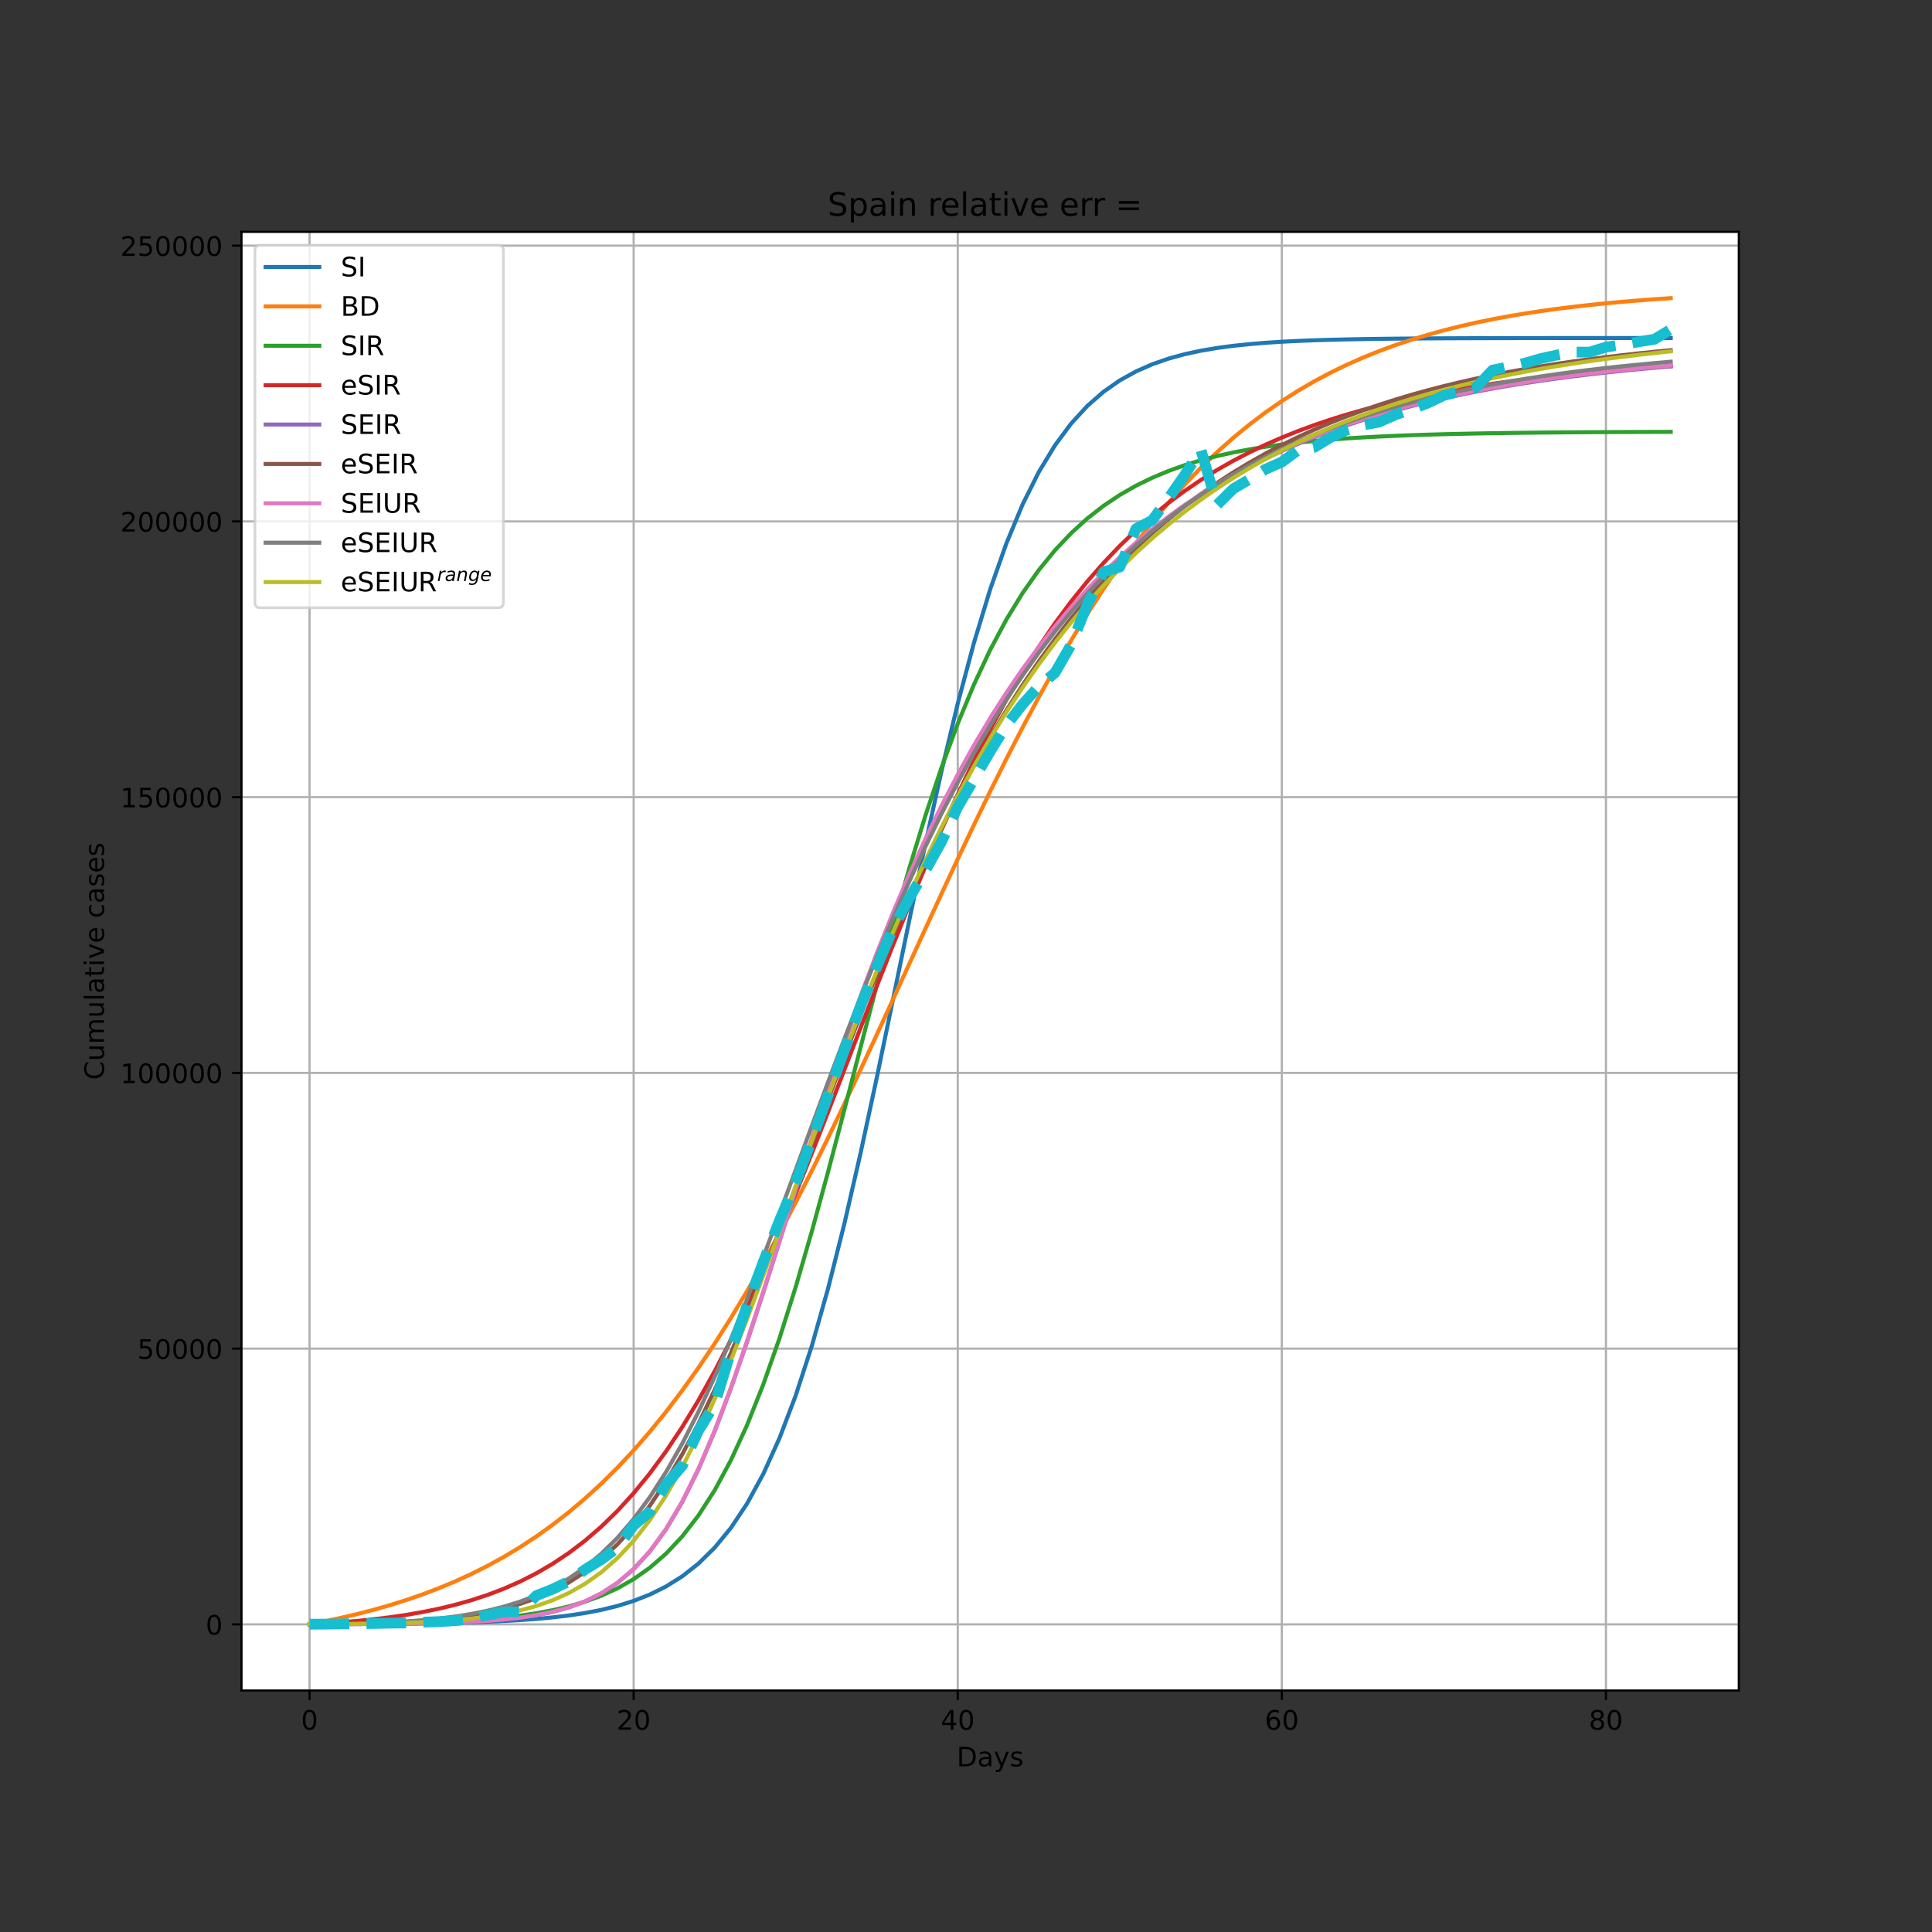 <?xml version="1.0" encoding="utf-8" standalone="no"?>
<!DOCTYPE svg PUBLIC "-//W3C//DTD SVG 1.1//EN"
  "http://www.w3.org/Graphics/SVG/1.1/DTD/svg11.dtd">
<!-- Created with matplotlib (https://matplotlib.org/) -->
<svg height="720pt" version="1.1" viewBox="0 0 720 720" width="720pt" xmlns="http://www.w3.org/2000/svg" xmlns:xlink="http://www.w3.org/1999/xlink">
 <rect x="0" y="0" width="720" height="720" fill="#333333" stroke="none"/>
 <defs>
  <style type="text/css">*{stroke-linecap:butt;stroke-linejoin:round;}</style>
 </defs>
 <g id="figure_1">
  <g id="patch_1">
   <path d="M 0 720 
L 720 720 
L 720 0 
L 0 0 
z
" style="fill:none;"/>
  </g>
  <g id="axes_1">
   <g id="patch_2">
    <path d="M 90 630 
L 648 630 
L 648 86.4 
L 90 86.4 
z
" style="fill:#ffffff;"/>
   </g>
   <g id="matplotlib.axis_1">
    <g id="xtick_1">
     <g id="line2d_1">
      <path clip-path="url(#p09f9d8ed62)" d="M 115.364 630 
L 115.364 86.4 
" style="fill:none;stroke:#b0b0b0;stroke-linecap:square;stroke-width:0.8;"/>
     </g>
     <g id="line2d_2">
      <defs>
       <path d="M 0 0 
L 0 3.5 
" id="mca4d25cdbd" style="stroke:#000000;stroke-width:0.8;"/>
      </defs>
      <g>
       <use style="stroke:#000000;stroke-width:0.8;" x="115.364" xlink:href="#mca4d25cdbd" y="630"/>
      </g>
     </g>
     <g id="text_1">
      <!-- 0 -->
      <g transform="translate(112.182 644.598)scale(0.1 -0.1)">
       <defs>
        <path d="M 31.781 66.406 
Q 24.172 66.406 20.328 58.906 
Q 16.5 51.422 16.5 36.375 
Q 16.5 21.391 20.328 13.891 
Q 24.172 6.391 31.781 6.391 
Q 39.453 6.391 43.281 13.891 
Q 47.125 21.391 47.125 36.375 
Q 47.125 51.422 43.281 58.906 
Q 39.453 66.406 31.781 66.406 
z
M 31.781 74.219 
Q 44.047 74.219 50.516 64.516 
Q 56.984 54.828 56.984 36.375 
Q 56.984 17.969 50.516 8.266 
Q 44.047 -1.422 31.781 -1.422 
Q 19.531 -1.422 13.062 8.266 
Q 6.594 17.969 6.594 36.375 
Q 6.594 54.828 13.062 64.516 
Q 19.531 74.219 31.781 74.219 
z
" id="DejaVuSans-48"/>
       </defs>
       <use xlink:href="#DejaVuSans-48"/>
      </g>
     </g>
    </g>
    <g id="xtick_2">
     <g id="line2d_3">
      <path clip-path="url(#p09f9d8ed62)" d="M 236.143 630 
L 236.143 86.4 
" style="fill:none;stroke:#b0b0b0;stroke-linecap:square;stroke-width:0.8;"/>
     </g>
     <g id="line2d_4">
      <g>
       <use style="stroke:#000000;stroke-width:0.8;" x="236.143" xlink:href="#mca4d25cdbd" y="630"/>
      </g>
     </g>
     <g id="text_2">
      <!-- 20 -->
      <g transform="translate(229.78 644.598)scale(0.1 -0.1)">
       <defs>
        <path d="M 19.188 8.297 
L 53.609 8.297 
L 53.609 0 
L 7.328 0 
L 7.328 8.297 
Q 12.938 14.109 22.625 23.891 
Q 32.328 33.688 34.812 36.531 
Q 39.547 41.844 41.422 45.531 
Q 43.312 49.219 43.312 52.781 
Q 43.312 58.594 39.234 62.25 
Q 35.156 65.922 28.609 65.922 
Q 23.969 65.922 18.812 64.312 
Q 13.672 62.703 7.812 59.422 
L 7.812 69.391 
Q 13.766 71.781 18.938 73 
Q 24.125 74.219 28.422 74.219 
Q 39.75 74.219 46.484 68.547 
Q 53.219 62.891 53.219 53.422 
Q 53.219 48.922 51.531 44.891 
Q 49.859 40.875 45.406 35.406 
Q 44.188 33.984 37.641 27.219 
Q 31.109 20.453 19.188 8.297 
z
" id="DejaVuSans-50"/>
       </defs>
       <use xlink:href="#DejaVuSans-50"/>
       <use x="63.623" xlink:href="#DejaVuSans-48"/>
      </g>
     </g>
    </g>
    <g id="xtick_3">
     <g id="line2d_5">
      <path clip-path="url(#p09f9d8ed62)" d="M 356.922 630 
L 356.922 86.4 
" style="fill:none;stroke:#b0b0b0;stroke-linecap:square;stroke-width:0.8;"/>
     </g>
     <g id="line2d_6">
      <g>
       <use style="stroke:#000000;stroke-width:0.8;" x="356.922" xlink:href="#mca4d25cdbd" y="630"/>
      </g>
     </g>
     <g id="text_3">
      <!-- 40 -->
      <g transform="translate(350.56 644.598)scale(0.1 -0.1)">
       <defs>
        <path d="M 37.797 64.312 
L 12.891 25.391 
L 37.797 25.391 
z
M 35.203 72.906 
L 47.609 72.906 
L 47.609 25.391 
L 58.016 25.391 
L 58.016 17.188 
L 47.609 17.188 
L 47.609 0 
L 37.797 0 
L 37.797 17.188 
L 4.891 17.188 
L 4.891 26.703 
z
" id="DejaVuSans-52"/>
       </defs>
       <use xlink:href="#DejaVuSans-52"/>
       <use x="63.623" xlink:href="#DejaVuSans-48"/>
      </g>
     </g>
    </g>
    <g id="xtick_4">
     <g id="line2d_7">
      <path clip-path="url(#p09f9d8ed62)" d="M 477.701 630 
L 477.701 86.4 
" style="fill:none;stroke:#b0b0b0;stroke-linecap:square;stroke-width:0.8;"/>
     </g>
     <g id="line2d_8">
      <g>
       <use style="stroke:#000000;stroke-width:0.8;" x="477.701" xlink:href="#mca4d25cdbd" y="630"/>
      </g>
     </g>
     <g id="text_4">
      <!-- 60 -->
      <g transform="translate(471.339 644.598)scale(0.1 -0.1)">
       <defs>
        <path d="M 33.016 40.375 
Q 26.375 40.375 22.484 35.828 
Q 18.609 31.297 18.609 23.391 
Q 18.609 15.531 22.484 10.953 
Q 26.375 6.391 33.016 6.391 
Q 39.656 6.391 43.531 10.953 
Q 47.406 15.531 47.406 23.391 
Q 47.406 31.297 43.531 35.828 
Q 39.656 40.375 33.016 40.375 
z
M 52.594 71.297 
L 52.594 62.312 
Q 48.875 64.062 45.094 64.984 
Q 41.312 65.922 37.594 65.922 
Q 27.828 65.922 22.672 59.328 
Q 17.531 52.734 16.797 39.406 
Q 19.672 43.656 24.016 45.922 
Q 28.375 48.188 33.594 48.188 
Q 44.578 48.188 50.953 41.516 
Q 57.328 34.859 57.328 23.391 
Q 57.328 12.156 50.688 5.359 
Q 44.047 -1.422 33.016 -1.422 
Q 20.359 -1.422 13.672 8.266 
Q 6.984 17.969 6.984 36.375 
Q 6.984 53.656 15.188 63.938 
Q 23.391 74.219 37.203 74.219 
Q 40.922 74.219 44.703 73.484 
Q 48.484 72.75 52.594 71.297 
z
" id="DejaVuSans-54"/>
       </defs>
       <use xlink:href="#DejaVuSans-54"/>
       <use x="63.623" xlink:href="#DejaVuSans-48"/>
      </g>
     </g>
    </g>
    <g id="xtick_5">
     <g id="line2d_9">
      <path clip-path="url(#p09f9d8ed62)" d="M 598.481 630 
L 598.481 86.4 
" style="fill:none;stroke:#b0b0b0;stroke-linecap:square;stroke-width:0.8;"/>
     </g>
     <g id="line2d_10">
      <g>
       <use style="stroke:#000000;stroke-width:0.8;" x="598.481" xlink:href="#mca4d25cdbd" y="630"/>
      </g>
     </g>
     <g id="text_5">
      <!-- 80 -->
      <g transform="translate(592.118 644.598)scale(0.1 -0.1)">
       <defs>
        <path d="M 31.781 34.625 
Q 24.75 34.625 20.719 30.859 
Q 16.703 27.094 16.703 20.516 
Q 16.703 13.922 20.719 10.156 
Q 24.75 6.391 31.781 6.391 
Q 38.812 6.391 42.859 10.172 
Q 46.922 13.969 46.922 20.516 
Q 46.922 27.094 42.891 30.859 
Q 38.875 34.625 31.781 34.625 
z
M 21.922 38.812 
Q 15.578 40.375 12.031 44.719 
Q 8.5 49.078 8.5 55.328 
Q 8.5 64.062 14.719 69.141 
Q 20.953 74.219 31.781 74.219 
Q 42.672 74.219 48.875 69.141 
Q 55.078 64.062 55.078 55.328 
Q 55.078 49.078 51.531 44.719 
Q 48 40.375 41.703 38.812 
Q 48.828 37.156 52.797 32.312 
Q 56.781 27.484 56.781 20.516 
Q 56.781 9.906 50.312 4.234 
Q 43.844 -1.422 31.781 -1.422 
Q 19.734 -1.422 13.25 4.234 
Q 6.781 9.906 6.781 20.516 
Q 6.781 27.484 10.781 32.312 
Q 14.797 37.156 21.922 38.812 
z
M 18.312 54.391 
Q 18.312 48.734 21.844 45.562 
Q 25.391 42.391 31.781 42.391 
Q 38.141 42.391 41.719 45.562 
Q 45.312 48.734 45.312 54.391 
Q 45.312 60.062 41.719 63.234 
Q 38.141 66.406 31.781 66.406 
Q 25.391 66.406 21.844 63.234 
Q 18.312 60.062 18.312 54.391 
z
" id="DejaVuSans-56"/>
       </defs>
       <use xlink:href="#DejaVuSans-56"/>
       <use x="63.623" xlink:href="#DejaVuSans-48"/>
      </g>
     </g>
    </g>
    <g id="text_6">
     <!-- Days -->
     <g transform="translate(356.522 658.277)scale(0.1 -0.1)">
      <defs>
       <path d="M 19.672 64.797 
L 19.672 8.109 
L 31.594 8.109 
Q 46.688 8.109 53.688 14.938 
Q 60.688 21.781 60.688 36.531 
Q 60.688 51.172 53.688 57.984 
Q 46.688 64.797 31.594 64.797 
z
M 9.812 72.906 
L 30.078 72.906 
Q 51.266 72.906 61.172 64.094 
Q 71.094 55.281 71.094 36.531 
Q 71.094 17.672 61.125 8.828 
Q 51.172 0 30.078 0 
L 9.812 0 
z
" id="DejaVuSans-68"/>
       <path d="M 34.281 27.484 
Q 23.391 27.484 19.188 25 
Q 14.984 22.516 14.984 16.5 
Q 14.984 11.719 18.141 8.906 
Q 21.297 6.109 26.703 6.109 
Q 34.188 6.109 38.703 11.406 
Q 43.219 16.703 43.219 25.484 
L 43.219 27.484 
z
M 52.203 31.203 
L 52.203 0 
L 43.219 0 
L 43.219 8.297 
Q 40.141 3.328 35.547 0.953 
Q 30.953 -1.422 24.312 -1.422 
Q 15.922 -1.422 10.953 3.297 
Q 6 8.016 6 15.922 
Q 6 25.141 12.172 29.828 
Q 18.359 34.516 30.609 34.516 
L 43.219 34.516 
L 43.219 35.406 
Q 43.219 41.609 39.141 45 
Q 35.062 48.391 27.688 48.391 
Q 23 48.391 18.547 47.266 
Q 14.109 46.141 10.016 43.891 
L 10.016 52.203 
Q 14.938 54.109 19.578 55.047 
Q 24.219 56 28.609 56 
Q 40.484 56 46.344 49.844 
Q 52.203 43.703 52.203 31.203 
z
" id="DejaVuSans-97"/>
       <path d="M 32.172 -5.078 
Q 28.375 -14.844 24.75 -17.812 
Q 21.141 -20.797 15.094 -20.797 
L 7.906 -20.797 
L 7.906 -13.281 
L 13.188 -13.281 
Q 16.891 -13.281 18.938 -11.516 
Q 21 -9.766 23.484 -3.219 
L 25.094 0.875 
L 2.984 54.688 
L 12.5 54.688 
L 29.594 11.922 
L 46.688 54.688 
L 56.203 54.688 
z
" id="DejaVuSans-121"/>
       <path d="M 44.281 53.078 
L 44.281 44.578 
Q 40.484 46.531 36.375 47.5 
Q 32.281 48.484 27.875 48.484 
Q 21.188 48.484 17.844 46.438 
Q 14.5 44.391 14.5 40.281 
Q 14.5 37.156 16.891 35.375 
Q 19.281 33.594 26.516 31.984 
L 29.594 31.297 
Q 39.156 29.25 43.188 25.516 
Q 47.219 21.781 47.219 15.094 
Q 47.219 7.469 41.188 3.016 
Q 35.156 -1.422 24.609 -1.422 
Q 20.219 -1.422 15.453 -0.562 
Q 10.688 0.297 5.422 2 
L 5.422 11.281 
Q 10.406 8.688 15.234 7.391 
Q 20.062 6.109 24.812 6.109 
Q 31.156 6.109 34.562 8.281 
Q 37.984 10.453 37.984 14.406 
Q 37.984 18.062 35.516 20.016 
Q 33.062 21.969 24.703 23.781 
L 21.578 24.516 
Q 13.234 26.266 9.516 29.906 
Q 5.812 33.547 5.812 39.891 
Q 5.812 47.609 11.281 51.797 
Q 16.75 56 26.812 56 
Q 31.781 56 36.172 55.266 
Q 40.578 54.547 44.281 53.078 
z
" id="DejaVuSans-115"/>
      </defs>
      <use xlink:href="#DejaVuSans-68"/>
      <use x="77.002" xlink:href="#DejaVuSans-97"/>
      <use x="138.281" xlink:href="#DejaVuSans-121"/>
      <use x="197.461" xlink:href="#DejaVuSans-115"/>
     </g>
    </g>
   </g>
   <g id="matplotlib.axis_2">
    <g id="ytick_1">
     <g id="line2d_11">
      <path clip-path="url(#p09f9d8ed62)" d="M 90 605.357 
L 648 605.357 
" style="fill:none;stroke:#b0b0b0;stroke-linecap:square;stroke-width:0.8;"/>
     </g>
     <g id="line2d_12">
      <defs>
       <path d="M 0 0 
L -3.5 0 
" id="mbee2f212bf" style="stroke:#000000;stroke-width:0.8;"/>
      </defs>
      <g>
       <use style="stroke:#000000;stroke-width:0.8;" x="90" xlink:href="#mbee2f212bf" y="605.357"/>
      </g>
     </g>
     <g id="text_7">
      <!-- 0 -->
      <g transform="translate(76.638 609.156)scale(0.1 -0.1)">
       <use xlink:href="#DejaVuSans-48"/>
      </g>
     </g>
    </g>
    <g id="ytick_2">
     <g id="line2d_13">
      <path clip-path="url(#p09f9d8ed62)" d="M 90 502.596 
L 648 502.596 
" style="fill:none;stroke:#b0b0b0;stroke-linecap:square;stroke-width:0.8;"/>
     </g>
     <g id="line2d_14">
      <g>
       <use style="stroke:#000000;stroke-width:0.8;" x="90" xlink:href="#mbee2f212bf" y="502.596"/>
      </g>
     </g>
     <g id="text_8">
      <!-- 50000 -->
      <g transform="translate(51.188 506.395)scale(0.1 -0.1)">
       <defs>
        <path d="M 10.797 72.906 
L 49.516 72.906 
L 49.516 64.594 
L 19.828 64.594 
L 19.828 46.734 
Q 21.969 47.469 24.109 47.828 
Q 26.266 48.188 28.422 48.188 
Q 40.625 48.188 47.75 41.5 
Q 54.891 34.812 54.891 23.391 
Q 54.891 11.625 47.562 5.094 
Q 40.234 -1.422 26.906 -1.422 
Q 22.312 -1.422 17.547 -0.641 
Q 12.797 0.141 7.719 1.703 
L 7.719 11.625 
Q 12.109 9.234 16.797 8.062 
Q 21.484 6.891 26.703 6.891 
Q 35.156 6.891 40.078 11.328 
Q 45.016 15.766 45.016 23.391 
Q 45.016 31 40.078 35.438 
Q 35.156 39.891 26.703 39.891 
Q 22.75 39.891 18.812 39.016 
Q 14.891 38.141 10.797 36.281 
z
" id="DejaVuSans-53"/>
       </defs>
       <use xlink:href="#DejaVuSans-53"/>
       <use x="63.623" xlink:href="#DejaVuSans-48"/>
       <use x="127.246" xlink:href="#DejaVuSans-48"/>
       <use x="190.869" xlink:href="#DejaVuSans-48"/>
       <use x="254.492" xlink:href="#DejaVuSans-48"/>
      </g>
     </g>
    </g>
    <g id="ytick_3">
     <g id="line2d_15">
      <path clip-path="url(#p09f9d8ed62)" d="M 90 399.835 
L 648 399.835 
" style="fill:none;stroke:#b0b0b0;stroke-linecap:square;stroke-width:0.8;"/>
     </g>
     <g id="line2d_16">
      <g>
       <use style="stroke:#000000;stroke-width:0.8;" x="90" xlink:href="#mbee2f212bf" y="399.835"/>
      </g>
     </g>
     <g id="text_9">
      <!-- 100000 -->
      <g transform="translate(44.825 403.634)scale(0.1 -0.1)">
       <defs>
        <path d="M 12.406 8.297 
L 28.516 8.297 
L 28.516 63.922 
L 10.984 60.406 
L 10.984 69.391 
L 28.422 72.906 
L 38.281 72.906 
L 38.281 8.297 
L 54.391 8.297 
L 54.391 0 
L 12.406 0 
z
" id="DejaVuSans-49"/>
       </defs>
       <use xlink:href="#DejaVuSans-49"/>
       <use x="63.623" xlink:href="#DejaVuSans-48"/>
       <use x="127.246" xlink:href="#DejaVuSans-48"/>
       <use x="190.869" xlink:href="#DejaVuSans-48"/>
       <use x="254.492" xlink:href="#DejaVuSans-48"/>
       <use x="318.115" xlink:href="#DejaVuSans-48"/>
      </g>
     </g>
    </g>
    <g id="ytick_4">
     <g id="line2d_17">
      <path clip-path="url(#p09f9d8ed62)" d="M 90 297.074 
L 648 297.074 
" style="fill:none;stroke:#b0b0b0;stroke-linecap:square;stroke-width:0.8;"/>
     </g>
     <g id="line2d_18">
      <g>
       <use style="stroke:#000000;stroke-width:0.8;" x="90" xlink:href="#mbee2f212bf" y="297.074"/>
      </g>
     </g>
     <g id="text_10">
      <!-- 150000 -->
      <g transform="translate(44.825 300.873)scale(0.1 -0.1)">
       <use xlink:href="#DejaVuSans-49"/>
       <use x="63.623" xlink:href="#DejaVuSans-53"/>
       <use x="127.246" xlink:href="#DejaVuSans-48"/>
       <use x="190.869" xlink:href="#DejaVuSans-48"/>
       <use x="254.492" xlink:href="#DejaVuSans-48"/>
       <use x="318.115" xlink:href="#DejaVuSans-48"/>
      </g>
     </g>
    </g>
    <g id="ytick_5">
     <g id="line2d_19">
      <path clip-path="url(#p09f9d8ed62)" d="M 90 194.312 
L 648 194.312 
" style="fill:none;stroke:#b0b0b0;stroke-linecap:square;stroke-width:0.8;"/>
     </g>
     <g id="line2d_20">
      <g>
       <use style="stroke:#000000;stroke-width:0.8;" x="90" xlink:href="#mbee2f212bf" y="194.312"/>
      </g>
     </g>
     <g id="text_11">
      <!-- 200000 -->
      <g transform="translate(44.825 198.112)scale(0.1 -0.1)">
       <use xlink:href="#DejaVuSans-50"/>
       <use x="63.623" xlink:href="#DejaVuSans-48"/>
       <use x="127.246" xlink:href="#DejaVuSans-48"/>
       <use x="190.869" xlink:href="#DejaVuSans-48"/>
       <use x="254.492" xlink:href="#DejaVuSans-48"/>
       <use x="318.115" xlink:href="#DejaVuSans-48"/>
      </g>
     </g>
    </g>
    <g id="ytick_6">
     <g id="line2d_21">
      <path clip-path="url(#p09f9d8ed62)" d="M 90 91.551 
L 648 91.551 
" style="fill:none;stroke:#b0b0b0;stroke-linecap:square;stroke-width:0.8;"/>
     </g>
     <g id="line2d_22">
      <g>
       <use style="stroke:#000000;stroke-width:0.8;" x="90" xlink:href="#mbee2f212bf" y="91.551"/>
      </g>
     </g>
     <g id="text_12">
      <!-- 250000 -->
      <g transform="translate(44.825 95.351)scale(0.1 -0.1)">
       <use xlink:href="#DejaVuSans-50"/>
       <use x="63.623" xlink:href="#DejaVuSans-53"/>
       <use x="127.246" xlink:href="#DejaVuSans-48"/>
       <use x="190.869" xlink:href="#DejaVuSans-48"/>
       <use x="254.492" xlink:href="#DejaVuSans-48"/>
       <use x="318.115" xlink:href="#DejaVuSans-48"/>
      </g>
     </g>
    </g>
    <g id="text_13">
     <!-- Cumulative cases -->
     <g transform="translate(38.745 402.426)rotate(-90)scale(0.1 -0.1)">
      <defs>
       <path d="M 64.406 67.281 
L 64.406 56.891 
Q 59.422 61.531 53.781 63.812 
Q 48.141 66.109 41.797 66.109 
Q 29.297 66.109 22.656 58.469 
Q 16.016 50.828 16.016 36.375 
Q 16.016 21.969 22.656 14.328 
Q 29.297 6.688 41.797 6.688 
Q 48.141 6.688 53.781 8.984 
Q 59.422 11.281 64.406 15.922 
L 64.406 5.609 
Q 59.234 2.094 53.438 0.328 
Q 47.656 -1.422 41.219 -1.422 
Q 24.656 -1.422 15.125 8.703 
Q 5.609 18.844 5.609 36.375 
Q 5.609 53.953 15.125 64.078 
Q 24.656 74.219 41.219 74.219 
Q 47.75 74.219 53.531 72.484 
Q 59.328 70.75 64.406 67.281 
z
" id="DejaVuSans-67"/>
       <path d="M 8.5 21.578 
L 8.5 54.688 
L 17.484 54.688 
L 17.484 21.922 
Q 17.484 14.156 20.5 10.266 
Q 23.531 6.391 29.594 6.391 
Q 36.859 6.391 41.078 11.031 
Q 45.312 15.672 45.312 23.688 
L 45.312 54.688 
L 54.297 54.688 
L 54.297 0 
L 45.312 0 
L 45.312 8.406 
Q 42.047 3.422 37.719 1 
Q 33.406 -1.422 27.688 -1.422 
Q 18.266 -1.422 13.375 4.438 
Q 8.5 10.297 8.5 21.578 
z
M 31.109 56 
z
" id="DejaVuSans-117"/>
       <path d="M 52 44.188 
Q 55.375 50.25 60.062 53.125 
Q 64.75 56 71.094 56 
Q 79.641 56 84.281 50.016 
Q 88.922 44.047 88.922 33.016 
L 88.922 0 
L 79.891 0 
L 79.891 32.719 
Q 79.891 40.578 77.094 44.375 
Q 74.312 48.188 68.609 48.188 
Q 61.625 48.188 57.562 43.547 
Q 53.516 38.922 53.516 30.906 
L 53.516 0 
L 44.484 0 
L 44.484 32.719 
Q 44.484 40.625 41.703 44.406 
Q 38.922 48.188 33.109 48.188 
Q 26.219 48.188 22.156 43.531 
Q 18.109 38.875 18.109 30.906 
L 18.109 0 
L 9.078 0 
L 9.078 54.688 
L 18.109 54.688 
L 18.109 46.188 
Q 21.188 51.219 25.484 53.609 
Q 29.781 56 35.688 56 
Q 41.656 56 45.828 52.969 
Q 50 49.953 52 44.188 
z
" id="DejaVuSans-109"/>
       <path d="M 9.422 75.984 
L 18.406 75.984 
L 18.406 0 
L 9.422 0 
z
" id="DejaVuSans-108"/>
       <path d="M 18.312 70.219 
L 18.312 54.688 
L 36.812 54.688 
L 36.812 47.703 
L 18.312 47.703 
L 18.312 18.016 
Q 18.312 11.328 20.141 9.422 
Q 21.969 7.516 27.594 7.516 
L 36.812 7.516 
L 36.812 0 
L 27.594 0 
Q 17.188 0 13.234 3.875 
Q 9.281 7.766 9.281 18.016 
L 9.281 47.703 
L 2.688 47.703 
L 2.688 54.688 
L 9.281 54.688 
L 9.281 70.219 
z
" id="DejaVuSans-116"/>
       <path d="M 9.422 54.688 
L 18.406 54.688 
L 18.406 0 
L 9.422 0 
z
M 9.422 75.984 
L 18.406 75.984 
L 18.406 64.594 
L 9.422 64.594 
z
" id="DejaVuSans-105"/>
       <path d="M 2.984 54.688 
L 12.5 54.688 
L 29.594 8.797 
L 46.688 54.688 
L 56.203 54.688 
L 35.688 0 
L 23.484 0 
z
" id="DejaVuSans-118"/>
       <path d="M 56.203 29.594 
L 56.203 25.203 
L 14.891 25.203 
Q 15.484 15.922 20.484 11.062 
Q 25.484 6.203 34.422 6.203 
Q 39.594 6.203 44.453 7.469 
Q 49.312 8.734 54.109 11.281 
L 54.109 2.781 
Q 49.266 0.734 44.188 -0.344 
Q 39.109 -1.422 33.891 -1.422 
Q 20.797 -1.422 13.156 6.188 
Q 5.516 13.812 5.516 26.812 
Q 5.516 40.234 12.766 48.109 
Q 20.016 56 32.328 56 
Q 43.359 56 49.781 48.891 
Q 56.203 41.797 56.203 29.594 
z
M 47.219 32.234 
Q 47.125 39.594 43.094 43.984 
Q 39.062 48.391 32.422 48.391 
Q 24.906 48.391 20.391 44.141 
Q 15.875 39.891 15.188 32.172 
z
" id="DejaVuSans-101"/>
       <path id="DejaVuSans-32"/>
       <path d="M 48.781 52.594 
L 48.781 44.188 
Q 44.969 46.297 41.141 47.344 
Q 37.312 48.391 33.406 48.391 
Q 24.656 48.391 19.812 42.844 
Q 14.984 37.312 14.984 27.297 
Q 14.984 17.281 19.812 11.734 
Q 24.656 6.203 33.406 6.203 
Q 37.312 6.203 41.141 7.25 
Q 44.969 8.297 48.781 10.406 
L 48.781 2.094 
Q 45.016 0.344 40.984 -0.531 
Q 36.969 -1.422 32.422 -1.422 
Q 20.062 -1.422 12.781 6.344 
Q 5.516 14.109 5.516 27.297 
Q 5.516 40.672 12.859 48.328 
Q 20.219 56 33.016 56 
Q 37.156 56 41.109 55.141 
Q 45.062 54.297 48.781 52.594 
z
" id="DejaVuSans-99"/>
      </defs>
      <use xlink:href="#DejaVuSans-67"/>
      <use x="69.824" xlink:href="#DejaVuSans-117"/>
      <use x="133.203" xlink:href="#DejaVuSans-109"/>
      <use x="230.615" xlink:href="#DejaVuSans-117"/>
      <use x="293.994" xlink:href="#DejaVuSans-108"/>
      <use x="321.777" xlink:href="#DejaVuSans-97"/>
      <use x="383.057" xlink:href="#DejaVuSans-116"/>
      <use x="422.266" xlink:href="#DejaVuSans-105"/>
      <use x="450.049" xlink:href="#DejaVuSans-118"/>
      <use x="509.229" xlink:href="#DejaVuSans-101"/>
      <use x="570.752" xlink:href="#DejaVuSans-32"/>
      <use x="602.539" xlink:href="#DejaVuSans-99"/>
      <use x="657.52" xlink:href="#DejaVuSans-97"/>
      <use x="718.799" xlink:href="#DejaVuSans-115"/>
      <use x="770.898" xlink:href="#DejaVuSans-101"/>
      <use x="832.422" xlink:href="#DejaVuSans-115"/>
     </g>
    </g>
   </g>
   <g id="line2d_23">
    <path clip-path="url(#p09f9d8ed62)" d="M 115.364 605.291 
L 121.403 605.273 
L 127.442 605.249 
L 133.481 605.219 
L 139.519 605.181 
L 145.558 605.132 
L 151.597 605.07 
L 157.636 604.99 
L 163.675 604.888 
L 169.714 604.758 
L 175.753 604.592 
L 181.792 604.38 
L 187.831 604.109 
L 193.87 603.763 
L 199.909 603.322 
L 205.948 602.759 
L 211.987 602.041 
L 218.026 601.126 
L 224.065 599.963 
L 230.104 598.484 
L 236.143 596.607 
L 242.182 594.229 
L 248.221 591.225 
L 254.26 587.44 
L 260.299 582.691 
L 266.338 576.762 
L 272.377 569.404 
L 278.416 560.341 
L 284.455 549.283 
L 290.494 535.942 
L 296.532 520.067 
L 302.571 501.481 
L 308.61 480.132 
L 314.649 456.139 
L 320.688 429.826 
L 326.727 401.736 
L 332.766 372.593 
L 338.805 343.244 
L 344.844 314.557 
L 350.883 287.326 
L 356.922 262.185 
L 362.961 239.561 
L 369 219.669 
L 375.039 202.531 
L 381.078 188.022 
L 387.117 175.922 
L 393.156 165.954 
L 399.195 157.828 
L 405.234 151.257 
L 411.273 145.981 
L 417.312 141.766 
L 423.351 138.415 
L 429.39 135.759 
L 435.429 133.66 
L 441.468 132.004 
L 447.506 130.701 
L 453.545 129.676 
L 459.584 128.872 
L 465.623 128.24 
L 471.662 127.745 
L 477.701 127.357 
L 483.74 127.053 
L 489.779 126.815 
L 495.818 126.628 
L 501.857 126.482 
L 507.896 126.368 
L 513.935 126.278 
L 519.974 126.208 
L 526.013 126.154 
L 532.052 126.111 
L 538.091 126.077 
L 544.13 126.051 
L 550.169 126.03 
L 556.208 126.014 
L 562.247 126.002 
L 568.286 125.992 
L 574.325 125.984 
L 580.364 125.978 
L 586.403 125.974 
L 592.442 125.97 
L 598.481 125.967 
L 604.519 125.965 
L 610.558 125.963 
L 616.597 125.962 
L 622.636 125.961 
" style="fill:none;stroke:#1f77b4;stroke-linecap:square;stroke-width:1.5;"/>
   </g>
   <g id="line2d_24">
    <path clip-path="url(#p09f9d8ed62)" d="M 115.364 605.291 
L 121.403 604.124 
L 127.442 602.836 
L 133.481 601.415 
L 139.519 599.848 
L 145.558 598.121 
L 151.597 596.22 
L 157.636 594.128 
L 163.675 591.828 
L 169.714 589.303 
L 175.753 586.532 
L 181.792 583.495 
L 187.831 580.171 
L 193.87 576.538 
L 199.909 572.572 
L 205.948 568.251 
L 211.987 563.55 
L 218.026 558.447 
L 224.065 552.918 
L 230.104 546.941 
L 236.143 540.495 
L 242.182 533.563 
L 248.221 526.129 
L 254.26 518.179 
L 260.299 509.707 
L 266.338 500.708 
L 272.377 491.185 
L 278.416 481.147 
L 284.455 470.609 
L 290.494 459.593 
L 296.532 448.129 
L 302.571 436.255 
L 308.61 424.016 
L 314.649 411.462 
L 320.688 398.651 
L 326.727 385.647 
L 332.766 372.516 
L 338.805 359.327 
L 344.844 346.151 
L 350.883 333.059 
L 356.922 320.119 
L 362.961 307.397 
L 369 294.953 
L 375.039 282.844 
L 381.078 271.117 
L 387.117 259.816 
L 393.156 248.974 
L 399.195 238.62 
L 405.234 228.772 
L 411.273 219.443 
L 417.312 210.64 
L 423.351 202.362 
L 429.39 194.605 
L 435.429 187.358 
L 441.468 180.609 
L 447.506 174.34 
L 453.545 168.532 
L 459.584 163.163 
L 465.623 158.212 
L 471.662 153.655 
L 477.701 149.469 
L 483.74 145.63 
L 489.779 142.114 
L 495.818 138.899 
L 501.857 135.963 
L 507.896 133.286 
L 513.935 130.846 
L 519.974 128.626 
L 526.013 126.607 
L 532.052 124.773 
L 538.091 123.107 
L 544.13 121.596 
L 550.169 120.225 
L 556.208 118.984 
L 562.247 117.859 
L 568.286 116.84 
L 574.325 115.919 
L 580.364 115.085 
L 586.403 114.331 
L 592.442 113.649 
L 598.481 113.033 
L 604.519 112.476 
L 610.558 111.973 
L 616.597 111.519 
L 622.636 111.109 
" style="fill:none;stroke:#ff7f0e;stroke-linecap:square;stroke-width:1.5;"/>
   </g>
   <g id="line2d_25">
    <path clip-path="url(#p09f9d8ed62)" d="M 115.364 605.291 
L 121.403 605.249 
L 127.442 605.195 
L 133.481 605.128 
L 139.519 605.042 
L 145.558 604.934 
L 151.597 604.797 
L 157.636 604.624 
L 163.675 604.405 
L 169.714 604.128 
L 175.753 603.778 
L 181.792 603.336 
L 187.831 602.777 
L 193.87 602.073 
L 199.909 601.185 
L 205.948 600.067 
L 211.987 598.661 
L 218.026 596.896 
L 224.065 594.686 
L 230.104 591.926 
L 236.143 588.492 
L 242.182 584.235 
L 248.221 578.988 
L 254.26 572.563 
L 260.299 564.757 
L 266.338 555.365 
L 272.377 544.191 
L 278.416 531.078 
L 284.455 515.929 
L 290.494 498.736 
L 296.532 479.611 
L 302.571 458.795 
L 308.61 436.656 
L 314.649 413.668 
L 320.688 390.368 
L 326.727 367.299 
L 332.766 344.965 
L 338.805 323.784 
L 344.844 304.063 
L 350.883 285.997 
L 356.922 269.676 
L 362.961 255.1 
L 369 242.209 
L 375.039 230.896 
L 381.078 221.029 
L 387.117 212.466 
L 393.156 205.063 
L 399.195 198.684 
L 405.234 193.199 
L 411.273 188.492 
L 417.312 184.458 
L 423.351 181.005 
L 429.39 178.052 
L 435.429 175.528 
L 441.468 173.371 
L 447.506 171.53 
L 453.545 169.958 
L 459.584 168.616 
L 465.623 167.471 
L 471.662 166.494 
L 477.701 165.661 
L 483.74 164.95 
L 489.779 164.344 
L 495.818 163.827 
L 501.857 163.386 
L 507.896 163.01 
L 513.935 162.69 
L 519.974 162.416 
L 526.013 162.183 
L 532.052 161.984 
L 538.091 161.815 
L 544.13 161.67 
L 550.169 161.547 
L 556.208 161.442 
L 562.247 161.352 
L 568.286 161.276 
L 574.325 161.211 
L 580.364 161.155 
L 586.403 161.108 
L 592.442 161.068 
L 598.481 161.033 
L 604.519 161.004 
L 610.558 160.979 
L 616.597 160.958 
L 622.636 160.939 
" style="fill:none;stroke:#2ca02c;stroke-linecap:square;stroke-width:1.5;"/>
   </g>
   <g id="line2d_26">
    <path clip-path="url(#p09f9d8ed62)" d="M 115.364 605.291 
L 121.403 604.959 
L 127.442 604.545 
L 133.481 604.036 
L 139.519 603.418 
L 145.558 602.674 
L 151.597 601.787 
L 157.636 600.734 
L 163.675 599.491 
L 169.714 598.033 
L 175.753 596.327 
L 181.792 594.341 
L 187.831 592.036 
L 193.87 589.371 
L 199.909 586.301 
L 205.948 582.776 
L 211.987 578.746 
L 218.026 574.155 
L 224.065 568.948 
L 230.104 563.067 
L 236.143 556.459 
L 242.182 549.072 
L 248.221 540.863 
L 254.26 531.797 
L 260.299 521.851 
L 266.338 511.022 
L 272.377 499.32 
L 278.416 486.782 
L 284.455 473.465 
L 290.494 459.449 
L 296.532 444.839 
L 302.571 429.756 
L 308.61 414.339 
L 314.649 398.735 
L 320.688 383.095 
L 326.727 367.569 
L 332.766 352.296 
L 338.805 337.406 
L 344.844 323.007 
L 350.883 309.191 
L 356.922 296.026 
L 362.961 283.563 
L 369 271.832 
L 375.039 260.845 
L 381.078 250.601 
L 387.117 241.087 
L 393.156 232.278 
L 399.195 224.145 
L 405.234 216.653 
L 411.273 209.763 
L 417.312 203.437 
L 423.351 197.633 
L 429.39 192.314 
L 435.429 187.441 
L 441.468 182.979 
L 447.506 178.892 
L 453.545 175.149 
L 459.584 171.72 
L 465.623 168.579 
L 471.662 165.699 
L 477.701 163.058 
L 483.74 160.635 
L 489.779 158.41 
L 495.818 156.367 
L 501.857 154.488 
L 507.896 152.761 
L 513.935 151.17 
L 519.974 149.705 
L 526.013 148.355 
L 532.052 147.11 
L 538.091 145.961 
L 544.13 144.9 
L 550.169 143.919 
L 556.208 143.012 
L 562.247 142.173 
L 568.286 141.395 
L 574.325 140.675 
L 580.364 140.007 
L 586.403 139.387 
L 592.442 138.812 
L 598.481 138.277 
L 604.519 137.779 
L 610.558 137.317 
L 616.597 136.886 
L 622.636 136.484 
" style="fill:none;stroke:#d62728;stroke-linecap:square;stroke-width:1.5;"/>
   </g>
   <g id="line2d_27">
    <path clip-path="url(#p09f9d8ed62)" d="M 115.364 605.291 
L 121.403 605.285 
L 127.442 605.269 
L 133.481 605.243 
L 139.519 605.205 
L 145.558 605.151 
L 151.597 605.077 
L 157.636 604.975 
L 163.675 604.835 
L 169.714 604.643 
L 175.753 604.38 
L 181.792 604.021 
L 187.831 603.531 
L 193.87 602.862 
L 199.909 601.953 
L 205.948 600.72 
L 211.987 599.056 
L 218.026 596.821 
L 224.065 593.843 
L 230.104 589.911 
L 236.143 584.785 
L 242.182 578.207 
L 248.221 569.928 
L 254.26 559.75 
L 260.299 547.567 
L 266.338 533.414 
L 272.377 517.479 
L 278.416 500.093 
L 284.455 481.683 
L 290.494 462.705 
L 296.532 443.592 
L 302.571 424.705 
L 308.61 406.32 
L 314.649 388.632 
L 320.688 371.759 
L 326.727 355.768 
L 332.766 340.683 
L 338.805 326.5 
L 344.844 313.198 
L 350.883 300.744 
L 356.922 289.1 
L 362.961 278.223 
L 369 268.069 
L 375.039 258.596 
L 381.078 249.761 
L 387.117 241.524 
L 393.156 233.847 
L 399.195 226.692 
L 405.234 220.025 
L 411.273 213.813 
L 417.312 208.026 
L 423.351 202.636 
L 429.39 197.614 
L 435.429 192.937 
L 441.468 188.581 
L 447.506 184.524 
L 453.545 180.746 
L 459.584 177.227 
L 465.623 173.949 
L 471.662 170.897 
L 477.701 168.055 
L 483.74 165.408 
L 489.779 162.944 
L 495.818 160.648 
L 501.857 158.511 
L 507.896 156.521 
L 513.935 154.667 
L 519.974 152.941 
L 526.013 151.334 
L 532.052 149.838 
L 538.091 148.444 
L 544.13 147.146 
L 550.169 145.938 
L 556.208 144.813 
L 562.247 143.765 
L 568.286 142.789 
L 574.325 141.881 
L 580.364 141.035 
L 586.403 140.247 
L 592.442 139.514 
L 598.481 138.831 
L 604.519 138.195 
L 610.558 137.603 
L 616.597 137.052 
L 622.636 136.538 
" style="fill:none;stroke:#9467bd;stroke-linecap:square;stroke-width:1.5;"/>
   </g>
   <g id="line2d_28">
    <path clip-path="url(#p09f9d8ed62)" d="M 115.364 605.291 
L 121.403 605.271 
L 127.442 605.208 
L 133.481 605.099 
L 139.519 604.936 
L 145.558 604.707 
L 151.597 604.397 
L 157.636 603.988 
L 163.675 603.456 
L 169.714 602.773 
L 175.753 601.903 
L 181.792 600.805 
L 187.831 599.426 
L 193.87 597.708 
L 199.909 595.577 
L 205.948 592.951 
L 211.987 589.738 
L 218.026 585.834 
L 224.065 581.128 
L 230.104 575.507 
L 236.143 568.863 
L 242.182 561.099 
L 248.221 552.142 
L 254.26 541.953 
L 260.299 530.535 
L 266.338 517.942 
L 272.377 504.276 
L 278.416 489.686 
L 284.455 474.355 
L 290.494 458.492 
L 296.532 442.308 
L 302.571 426.011 
L 308.61 409.791 
L 314.649 393.81 
L 320.688 378.206 
L 326.727 363.083 
L 332.766 348.522 
L 338.805 334.576 
L 344.844 321.279 
L 350.883 308.648 
L 356.922 296.688 
L 362.961 285.392 
L 369 274.745 
L 375.039 264.728 
L 381.078 255.318 
L 387.117 246.489 
L 393.156 238.214 
L 399.195 230.464 
L 405.234 223.212 
L 411.273 216.43 
L 417.312 210.091 
L 423.351 204.169 
L 429.39 198.639 
L 435.429 193.475 
L 441.468 188.656 
L 447.506 184.16 
L 453.545 179.966 
L 459.584 176.054 
L 465.623 172.406 
L 471.662 169.005 
L 477.701 165.834 
L 483.74 162.879 
L 489.779 160.125 
L 495.818 157.558 
L 501.857 155.166 
L 507.896 152.937 
L 513.935 150.861 
L 519.974 148.926 
L 526.013 147.124 
L 532.052 145.445 
L 538.091 143.881 
L 544.13 142.425 
L 550.169 141.068 
L 556.208 139.804 
L 562.247 138.627 
L 568.286 137.531 
L 574.325 136.51 
L 580.364 135.559 
L 586.403 134.673 
L 592.442 133.849 
L 598.481 133.081 
L 604.519 132.365 
L 610.558 131.699 
L 616.597 131.079 
L 622.636 130.502 
" style="fill:none;stroke:#8c564b;stroke-linecap:square;stroke-width:1.5;"/>
   </g>
   <g id="line2d_29">
    <path clip-path="url(#p09f9d8ed62)" d="M 115.364 605.291 
L 121.403 605.285 
L 127.442 605.269 
L 133.481 605.243 
L 139.519 605.204 
L 145.558 605.15 
L 151.597 605.075 
L 157.636 604.972 
L 163.675 604.831 
L 169.714 604.638 
L 175.753 604.373 
L 181.792 604.012 
L 187.831 603.518 
L 193.87 602.845 
L 199.909 601.931 
L 205.948 600.691 
L 211.987 599.017 
L 218.026 596.77 
L 224.065 593.776 
L 230.104 589.825 
L 236.143 584.675 
L 242.182 578.069 
L 248.221 569.758 
L 254.26 559.542 
L 260.299 547.32 
L 266.338 533.126 
L 272.377 517.152 
L 278.416 499.729 
L 284.455 481.286 
L 290.494 462.282 
L 296.532 443.147 
L 302.571 424.245 
L 308.61 405.85 
L 314.649 388.156 
L 320.688 371.281 
L 326.727 355.29 
L 332.766 340.207 
L 338.805 326.028 
L 344.844 312.73 
L 350.883 300.282 
L 356.922 288.644 
L 362.961 277.773 
L 369 267.626 
L 375.039 258.159 
L 381.078 249.33 
L 387.117 241.1 
L 393.156 233.428 
L 399.195 226.279 
L 405.234 219.618 
L 411.273 213.411 
L 417.312 207.63 
L 423.351 202.244 
L 429.39 197.228 
L 435.429 192.555 
L 441.468 188.203 
L 447.506 184.15 
L 453.545 180.376 
L 459.584 176.86 
L 465.623 173.587 
L 471.662 170.538 
L 477.701 167.699 
L 483.74 165.055 
L 489.779 162.593 
L 495.818 160.301 
L 501.857 158.166 
L 507.896 156.178 
L 513.935 154.327 
L 519.974 152.603 
L 526.013 150.998 
L 532.052 149.503 
L 538.091 148.111 
L 544.13 146.815 
L 550.169 145.609 
L 556.208 144.485 
L 562.247 143.439 
L 568.286 142.464 
L 574.325 141.557 
L 580.364 140.713 
L 586.403 139.926 
L 592.442 139.194 
L 598.481 138.512 
L 604.519 137.877 
L 610.558 137.285 
L 616.597 136.735 
L 622.636 136.222 
" style="fill:none;stroke:#e377c2;stroke-linecap:square;stroke-width:1.5;"/>
   </g>
   <g id="line2d_30">
    <path clip-path="url(#p09f9d8ed62)" d="M 115.364 605.291 
L 121.403 605.267 
L 127.442 605.194 
L 133.481 605.065 
L 139.519 604.874 
L 145.558 604.608 
L 151.597 604.252 
L 157.636 603.786 
L 163.675 603.185 
L 169.714 602.419 
L 175.753 601.452 
L 181.792 600.238 
L 187.831 598.725 
L 193.87 596.848 
L 199.909 594.534 
L 205.948 591.697 
L 211.987 588.243 
L 218.026 584.066 
L 224.065 579.055 
L 230.104 573.098 
L 236.143 566.088 
L 242.182 557.933 
L 248.221 548.567 
L 254.26 537.958 
L 260.299 526.119 
L 266.338 513.114 
L 272.377 499.058 
L 278.416 484.109 
L 284.455 468.464 
L 290.494 452.337 
L 296.532 435.949 
L 302.571 419.512 
L 308.61 403.219 
L 314.649 387.233 
L 320.688 371.689 
L 326.727 356.688 
L 332.766 342.304 
L 338.805 328.584 
L 344.844 315.556 
L 350.883 303.23 
L 356.922 291.602 
L 362.961 280.658 
L 369 270.38 
L 375.039 260.742 
L 381.078 251.716 
L 387.117 243.271 
L 393.156 235.379 
L 399.195 228.006 
L 405.234 221.125 
L 411.273 214.704 
L 417.312 208.716 
L 423.351 203.133 
L 429.39 197.929 
L 435.429 193.08 
L 441.468 188.563 
L 447.506 184.355 
L 453.545 180.436 
L 459.584 176.786 
L 465.623 173.388 
L 471.662 170.225 
L 477.701 167.279 
L 483.74 164.537 
L 489.779 161.985 
L 495.818 159.61 
L 501.857 157.399 
L 507.896 155.341 
L 513.935 153.426 
L 519.974 151.644 
L 526.013 149.985 
L 532.052 148.442 
L 538.091 147.005 
L 544.13 145.669 
L 550.169 144.425 
L 556.208 143.268 
L 562.247 142.191 
L 568.286 141.19 
L 574.325 140.257 
L 580.364 139.39 
L 586.403 138.583 
L 592.442 137.832 
L 598.481 137.134 
L 604.519 136.483 
L 610.558 135.879 
L 616.597 135.316 
L 622.636 134.792 
" style="fill:none;stroke:#7f7f7f;stroke-linecap:square;stroke-width:1.5;"/>
   </g>
   <g id="line2d_31">
    <path clip-path="url(#p09f9d8ed62)" d="M 115.364 605.291 
L 121.403 605.282 
L 127.442 605.251 
L 133.481 605.196 
L 139.519 605.108 
L 145.558 604.981 
L 151.597 604.801 
L 157.636 604.556 
L 163.675 604.226 
L 169.714 603.785 
L 175.753 603.204 
L 181.792 602.442 
L 187.831 601.448 
L 193.87 600.158 
L 199.909 598.496 
L 205.948 596.365 
L 211.987 593.653 
L 218.026 590.229 
L 224.065 585.95 
L 230.104 580.661 
L 236.143 574.212 
L 242.182 566.469 
L 248.221 557.332 
L 254.26 546.756 
L 260.299 534.759 
L 266.338 521.435 
L 272.377 506.944 
L 278.416 491.502 
L 284.455 475.359 
L 290.494 458.773 
L 296.532 441.995 
L 302.571 425.251 
L 308.61 408.732 
L 314.649 392.593 
L 320.688 376.95 
L 326.727 361.889 
L 332.766 347.467 
L 338.805 333.717 
L 344.844 320.655 
L 350.883 308.282 
L 356.922 296.588 
L 362.961 285.558 
L 369 275.17 
L 375.039 265.399 
L 381.078 256.218 
L 387.117 247.598 
L 393.156 239.51 
L 399.195 231.926 
L 405.234 224.818 
L 411.273 218.159 
L 417.312 211.922 
L 423.351 206.082 
L 429.39 200.616 
L 435.429 195.499 
L 441.468 190.712 
L 447.506 186.233 
L 453.545 182.043 
L 459.584 178.123 
L 465.623 174.457 
L 471.662 171.029 
L 477.701 167.823 
L 483.74 164.825 
L 489.779 162.021 
L 495.818 159.4 
L 501.857 156.949 
L 507.896 154.658 
L 513.935 152.516 
L 519.974 150.514 
L 526.013 148.642 
L 532.052 146.892 
L 538.091 145.256 
L 544.13 143.726 
L 550.169 142.297 
L 556.208 140.961 
L 562.247 139.712 
L 568.286 138.544 
L 574.325 137.453 
L 580.364 136.433 
L 586.403 135.48 
L 592.442 134.589 
L 598.481 133.756 
L 604.519 132.978 
L 610.558 132.25 
L 616.597 131.57 
L 622.636 130.934 
" style="fill:none;stroke:#bcbd22;stroke-linecap:square;stroke-width:1.5;"/>
   </g>
   <g id="line2d_32">
    <path clip-path="url(#p09f9d8ed62)" d="M 115.364 605.291 
L 121.403 605.264 
L 127.442 605.184 
L 133.481 605.11 
L 139.519 605.018 
L 145.558 604.9 
L 151.597 604.824 
L 157.636 604.535 
L 163.675 604.329 
L 169.714 603.974 
L 175.753 603.151 
L 181.792 601.873 
L 187.831 600.677 
L 193.87 600.677 
L 199.909 594.604 
L 205.948 592.222 
L 211.987 589.33 
L 218.026 584.924 
L 224.065 581.212 
L 230.104 576.769 
L 236.143 568.439 
L 242.182 563.41 
L 248.221 553.207 
L 254.26 546.232 
L 260.299 533.144 
L 266.338 523.384 
L 272.377 503.592 
L 278.416 486.594 
L 284.455 470.29 
L 290.494 454.843 
L 296.532 440.713 
L 302.571 424.588 
L 308.61 408.214 
L 314.649 391.371 
L 320.688 375.038 
L 326.727 360.376 
L 332.766 346.054 
L 338.805 334.795 
L 344.844 324.459 
L 350.883 313.634 
L 356.922 300.732 
L 362.961 290.452 
L 369 280.071 
L 375.039 270.3 
L 381.078 262.482 
L 387.117 255.766 
L 393.156 250.747 
L 399.195 240.259 
L 405.234 225.248 
L 411.273 213.14 
L 417.312 211.317 
L 423.351 197.038 
L 429.39 193.881 
L 435.429 185.726 
L 441.468 177.071 
L 447.506 167.545 
L 453.545 188.167 
L 459.584 182.176 
L 465.623 178.623 
L 471.662 174.86 
L 477.701 172.172 
L 483.74 167.765 
L 489.779 166.701 
L 495.818 163.04 
L 501.857 160.233 
L 507.896 158.416 
L 513.935 157.296 
L 519.974 154.587 
L 526.013 152.54 
L 532.052 150.234 
L 538.091 147.336 
L 544.13 145.854 
L 550.169 144.268 
L 556.208 137.925 
L 562.247 136.705 
L 568.286 135.346 
L 574.325 133.601 
L 580.364 132.28 
L 586.403 131.221 
L 592.442 131.221 
L 598.481 129.355 
L 604.519 128.469 
L 610.558 127.405 
L 616.597 126.414 
L 622.636 122.741 
" style="fill:none;stroke:#17becf;stroke-dasharray:14.8,6.4;stroke-dashoffset:0;stroke-width:4;"/>
   </g>
   <g id="patch_3">
    <path d="M 90 630 
L 90 86.4 
" style="fill:none;stroke:#000000;stroke-linecap:square;stroke-linejoin:miter;stroke-width:0.8;"/>
   </g>
   <g id="patch_4">
    <path d="M 648 630 
L 648 86.4 
" style="fill:none;stroke:#000000;stroke-linecap:square;stroke-linejoin:miter;stroke-width:0.8;"/>
   </g>
   <g id="patch_5">
    <path d="M 90 630 
L 648 630 
" style="fill:none;stroke:#000000;stroke-linecap:square;stroke-linejoin:miter;stroke-width:0.8;"/>
   </g>
   <g id="patch_6">
    <path d="M 90 86.4 
L 648 86.4 
" style="fill:none;stroke:#000000;stroke-linecap:square;stroke-linejoin:miter;stroke-width:0.8;"/>
   </g>
   <g id="text_14">
    <!-- Spain relative err =  -->
    <g transform="translate(308.431 80.4)scale(0.12 -0.12)">
     <defs>
      <path d="M 53.516 70.516 
L 53.516 60.891 
Q 47.906 63.578 42.922 64.891 
Q 37.938 66.219 33.297 66.219 
Q 25.25 66.219 20.875 63.094 
Q 16.5 59.969 16.5 54.203 
Q 16.5 49.359 19.406 46.891 
Q 22.312 44.438 30.422 42.922 
L 36.375 41.703 
Q 47.406 39.594 52.656 34.297 
Q 57.906 29 57.906 20.125 
Q 57.906 9.516 50.797 4.047 
Q 43.703 -1.422 29.984 -1.422 
Q 24.812 -1.422 18.969 -0.25 
Q 13.141 0.922 6.891 3.219 
L 6.891 13.375 
Q 12.891 10.016 18.656 8.297 
Q 24.422 6.594 29.984 6.594 
Q 38.422 6.594 43.016 9.906 
Q 47.609 13.234 47.609 19.391 
Q 47.609 24.75 44.312 27.781 
Q 41.016 30.812 33.5 32.328 
L 27.484 33.5 
Q 16.453 35.688 11.516 40.375 
Q 6.594 45.062 6.594 53.422 
Q 6.594 63.094 13.406 68.656 
Q 20.219 74.219 32.172 74.219 
Q 37.312 74.219 42.625 73.281 
Q 47.953 72.359 53.516 70.516 
z
" id="DejaVuSans-83"/>
      <path d="M 18.109 8.203 
L 18.109 -20.797 
L 9.078 -20.797 
L 9.078 54.688 
L 18.109 54.688 
L 18.109 46.391 
Q 20.953 51.266 25.266 53.625 
Q 29.594 56 35.594 56 
Q 45.562 56 51.781 48.094 
Q 58.016 40.188 58.016 27.297 
Q 58.016 14.406 51.781 6.484 
Q 45.562 -1.422 35.594 -1.422 
Q 29.594 -1.422 25.266 0.953 
Q 20.953 3.328 18.109 8.203 
z
M 48.688 27.297 
Q 48.688 37.203 44.609 42.844 
Q 40.531 48.484 33.406 48.484 
Q 26.266 48.484 22.188 42.844 
Q 18.109 37.203 18.109 27.297 
Q 18.109 17.391 22.188 11.75 
Q 26.266 6.109 33.406 6.109 
Q 40.531 6.109 44.609 11.75 
Q 48.688 17.391 48.688 27.297 
z
" id="DejaVuSans-112"/>
      <path d="M 54.891 33.016 
L 54.891 0 
L 45.906 0 
L 45.906 32.719 
Q 45.906 40.484 42.875 44.328 
Q 39.844 48.188 33.797 48.188 
Q 26.516 48.188 22.312 43.547 
Q 18.109 38.922 18.109 30.906 
L 18.109 0 
L 9.078 0 
L 9.078 54.688 
L 18.109 54.688 
L 18.109 46.188 
Q 21.344 51.125 25.703 53.562 
Q 30.078 56 35.797 56 
Q 45.219 56 50.047 50.172 
Q 54.891 44.344 54.891 33.016 
z
" id="DejaVuSans-110"/>
      <path d="M 41.109 46.297 
Q 39.594 47.172 37.812 47.578 
Q 36.031 48 33.891 48 
Q 26.266 48 22.188 43.047 
Q 18.109 38.094 18.109 28.812 
L 18.109 0 
L 9.078 0 
L 9.078 54.688 
L 18.109 54.688 
L 18.109 46.188 
Q 20.953 51.172 25.484 53.578 
Q 30.031 56 36.531 56 
Q 37.453 56 38.578 55.875 
Q 39.703 55.766 41.062 55.516 
z
" id="DejaVuSans-114"/>
      <path d="M 10.594 45.406 
L 73.188 45.406 
L 73.188 37.203 
L 10.594 37.203 
z
M 10.594 25.484 
L 73.188 25.484 
L 73.188 17.188 
L 10.594 17.188 
z
" id="DejaVuSans-61"/>
     </defs>
     <use xlink:href="#DejaVuSans-83"/>
     <use x="63.477" xlink:href="#DejaVuSans-112"/>
     <use x="126.953" xlink:href="#DejaVuSans-97"/>
     <use x="188.232" xlink:href="#DejaVuSans-105"/>
     <use x="216.016" xlink:href="#DejaVuSans-110"/>
     <use x="279.395" xlink:href="#DejaVuSans-32"/>
     <use x="311.182" xlink:href="#DejaVuSans-114"/>
     <use x="350.045" xlink:href="#DejaVuSans-101"/>
     <use x="411.568" xlink:href="#DejaVuSans-108"/>
     <use x="439.352" xlink:href="#DejaVuSans-97"/>
     <use x="500.631" xlink:href="#DejaVuSans-116"/>
     <use x="539.84" xlink:href="#DejaVuSans-105"/>
     <use x="567.623" xlink:href="#DejaVuSans-118"/>
     <use x="626.803" xlink:href="#DejaVuSans-101"/>
     <use x="688.326" xlink:href="#DejaVuSans-32"/>
     <use x="720.113" xlink:href="#DejaVuSans-101"/>
     <use x="781.637" xlink:href="#DejaVuSans-114"/>
     <use x="821" xlink:href="#DejaVuSans-114"/>
     <use x="862.113" xlink:href="#DejaVuSans-32"/>
     <use x="893.9" xlink:href="#DejaVuSans-61"/>
     <use x="977.689" xlink:href="#DejaVuSans-32"/>
    </g>
   </g>
   <g id="legend_1">
    <g id="patch_7">
     <path d="M 97 226.503 
L 185.6 226.503 
Q 187.6 226.503 187.6 224.503 
L 187.6 93.4 
Q 187.6 91.4 185.6 91.4 
L 97 91.4 
Q 95 91.4 95 93.4 
L 95 224.503 
Q 95 226.503 97 226.503 
z
" style="fill:#ffffff;opacity:0.8;stroke:#cccccc;stroke-linejoin:miter;"/>
    </g>
    <g id="line2d_33">
     <path d="M 99 99.498 
L 119 99.498 
" style="fill:none;stroke:#1f77b4;stroke-linecap:square;stroke-width:1.5;"/>
    </g>
    <g id="line2d_34"/>
    <g id="text_15">
     <!-- SI -->
     <g transform="translate(127 102.998)scale(0.1 -0.1)">
      <defs>
       <path d="M 9.812 72.906 
L 19.672 72.906 
L 19.672 0 
L 9.812 0 
z
" id="DejaVuSans-73"/>
      </defs>
      <use xlink:href="#DejaVuSans-83"/>
      <use x="63.477" xlink:href="#DejaVuSans-73"/>
     </g>
    </g>
    <g id="line2d_35">
     <path d="M 99 114.177 
L 119 114.177 
" style="fill:none;stroke:#ff7f0e;stroke-linecap:square;stroke-width:1.5;"/>
    </g>
    <g id="line2d_36"/>
    <g id="text_16">
     <!-- BD -->
     <g transform="translate(127 117.677)scale(0.1 -0.1)">
      <defs>
       <path d="M 19.672 34.812 
L 19.672 8.109 
L 35.5 8.109 
Q 43.453 8.109 47.281 11.406 
Q 51.125 14.703 51.125 21.484 
Q 51.125 28.328 47.281 31.562 
Q 43.453 34.812 35.5 34.812 
z
M 19.672 64.797 
L 19.672 42.828 
L 34.281 42.828 
Q 41.5 42.828 45.031 45.531 
Q 48.578 48.25 48.578 53.812 
Q 48.578 59.328 45.031 62.062 
Q 41.5 64.797 34.281 64.797 
z
M 9.812 72.906 
L 35.016 72.906 
Q 46.297 72.906 52.391 68.219 
Q 58.5 63.531 58.5 54.891 
Q 58.5 48.188 55.375 44.234 
Q 52.25 40.281 46.188 39.312 
Q 53.469 37.75 57.5 32.781 
Q 61.531 27.828 61.531 20.406 
Q 61.531 10.641 54.891 5.312 
Q 48.25 0 35.984 0 
L 9.812 0 
z
" id="DejaVuSans-66"/>
      </defs>
      <use xlink:href="#DejaVuSans-66"/>
      <use x="68.604" xlink:href="#DejaVuSans-68"/>
     </g>
    </g>
    <g id="line2d_37">
     <path d="M 99 128.855 
L 119 128.855 
" style="fill:none;stroke:#2ca02c;stroke-linecap:square;stroke-width:1.5;"/>
    </g>
    <g id="line2d_38"/>
    <g id="text_17">
     <!-- SIR -->
     <g transform="translate(127 132.355)scale(0.1 -0.1)">
      <defs>
       <path d="M 44.391 34.188 
Q 47.562 33.109 50.562 29.594 
Q 53.562 26.078 56.594 19.922 
L 66.609 0 
L 56 0 
L 46.688 18.703 
Q 43.062 26.031 39.672 28.422 
Q 36.281 30.812 30.422 30.812 
L 19.672 30.812 
L 19.672 0 
L 9.812 0 
L 9.812 72.906 
L 32.078 72.906 
Q 44.578 72.906 50.734 67.672 
Q 56.891 62.453 56.891 51.906 
Q 56.891 45.016 53.688 40.469 
Q 50.484 35.938 44.391 34.188 
z
M 19.672 64.797 
L 19.672 38.922 
L 32.078 38.922 
Q 39.203 38.922 42.844 42.219 
Q 46.484 45.516 46.484 51.906 
Q 46.484 58.297 42.844 61.547 
Q 39.203 64.797 32.078 64.797 
z
" id="DejaVuSans-82"/>
      </defs>
      <use xlink:href="#DejaVuSans-83"/>
      <use x="63.477" xlink:href="#DejaVuSans-73"/>
      <use x="92.969" xlink:href="#DejaVuSans-82"/>
     </g>
    </g>
    <g id="line2d_39">
     <path d="M 99 143.533 
L 119 143.533 
" style="fill:none;stroke:#d62728;stroke-linecap:square;stroke-width:1.5;"/>
    </g>
    <g id="line2d_40"/>
    <g id="text_18">
     <!-- eSIR -->
     <g transform="translate(127 147.033)scale(0.1 -0.1)">
      <use xlink:href="#DejaVuSans-101"/>
      <use x="61.523" xlink:href="#DejaVuSans-83"/>
      <use x="125" xlink:href="#DejaVuSans-73"/>
      <use x="154.492" xlink:href="#DejaVuSans-82"/>
     </g>
    </g>
    <g id="line2d_41">
     <path d="M 99 158.211 
L 119 158.211 
" style="fill:none;stroke:#9467bd;stroke-linecap:square;stroke-width:1.5;"/>
    </g>
    <g id="line2d_42"/>
    <g id="text_19">
     <!-- SEIR -->
     <g transform="translate(127 161.711)scale(0.1 -0.1)">
      <defs>
       <path d="M 9.812 72.906 
L 55.906 72.906 
L 55.906 64.594 
L 19.672 64.594 
L 19.672 43.016 
L 54.391 43.016 
L 54.391 34.719 
L 19.672 34.719 
L 19.672 8.297 
L 56.781 8.297 
L 56.781 0 
L 9.812 0 
z
" id="DejaVuSans-69"/>
      </defs>
      <use xlink:href="#DejaVuSans-83"/>
      <use x="63.477" xlink:href="#DejaVuSans-69"/>
      <use x="126.66" xlink:href="#DejaVuSans-73"/>
      <use x="156.152" xlink:href="#DejaVuSans-82"/>
     </g>
    </g>
    <g id="line2d_43">
     <path d="M 99 172.889 
L 119 172.889 
" style="fill:none;stroke:#8c564b;stroke-linecap:square;stroke-width:1.5;"/>
    </g>
    <g id="line2d_44"/>
    <g id="text_20">
     <!-- eSEIR -->
     <g transform="translate(127 176.389)scale(0.1 -0.1)">
      <use xlink:href="#DejaVuSans-101"/>
      <use x="61.523" xlink:href="#DejaVuSans-83"/>
      <use x="125" xlink:href="#DejaVuSans-69"/>
      <use x="188.184" xlink:href="#DejaVuSans-73"/>
      <use x="217.676" xlink:href="#DejaVuSans-82"/>
     </g>
    </g>
    <g id="line2d_45">
     <path d="M 99 187.567 
L 119 187.567 
" style="fill:none;stroke:#e377c2;stroke-linecap:square;stroke-width:1.5;"/>
    </g>
    <g id="line2d_46"/>
    <g id="text_21">
     <!-- SEIUR -->
     <g transform="translate(127 191.067)scale(0.1 -0.1)">
      <defs>
       <path d="M 8.688 72.906 
L 18.609 72.906 
L 18.609 28.609 
Q 18.609 16.891 22.844 11.734 
Q 27.094 6.594 36.625 6.594 
Q 46.094 6.594 50.344 11.734 
Q 54.594 16.891 54.594 28.609 
L 54.594 72.906 
L 64.5 72.906 
L 64.5 27.391 
Q 64.5 13.141 57.438 5.859 
Q 50.391 -1.422 36.625 -1.422 
Q 22.797 -1.422 15.734 5.859 
Q 8.688 13.141 8.688 27.391 
z
" id="DejaVuSans-85"/>
      </defs>
      <use xlink:href="#DejaVuSans-83"/>
      <use x="63.477" xlink:href="#DejaVuSans-69"/>
      <use x="126.66" xlink:href="#DejaVuSans-73"/>
      <use x="156.152" xlink:href="#DejaVuSans-85"/>
      <use x="229.346" xlink:href="#DejaVuSans-82"/>
     </g>
    </g>
    <g id="line2d_47">
     <path d="M 99 202.245 
L 119 202.245 
" style="fill:none;stroke:#7f7f7f;stroke-linecap:square;stroke-width:1.5;"/>
    </g>
    <g id="line2d_48"/>
    <g id="text_22">
     <!-- eSEIUR -->
     <g transform="translate(127 205.745)scale(0.1 -0.1)">
      <use xlink:href="#DejaVuSans-101"/>
      <use x="61.523" xlink:href="#DejaVuSans-83"/>
      <use x="125" xlink:href="#DejaVuSans-69"/>
      <use x="188.184" xlink:href="#DejaVuSans-73"/>
      <use x="217.676" xlink:href="#DejaVuSans-85"/>
      <use x="290.869" xlink:href="#DejaVuSans-82"/>
     </g>
    </g>
    <g id="line2d_49">
     <path d="M 99 216.923 
L 119 216.923 
" style="fill:none;stroke:#bcbd22;stroke-linecap:square;stroke-width:1.5;"/>
    </g>
    <g id="line2d_50"/>
    <g id="text_23">
     <!-- eSEIUR$^{range}$ -->
     <g transform="translate(127 220.423)scale(0.1 -0.1)">
      <defs>
       <path d="M 44.578 46.391 
Q 43.219 47.125 41.453 47.516 
Q 39.703 47.906 37.703 47.906 
Q 30.516 47.906 25.141 42.453 
Q 19.781 37.016 18.016 27.875 
L 12.5 0 
L 3.516 0 
L 14.203 54.688 
L 23.188 54.688 
L 21.484 46.188 
Q 25.047 50.922 30 53.453 
Q 34.969 56 40.578 56 
Q 42.047 56 43.453 55.828 
Q 44.875 55.672 46.297 55.281 
z
" id="DejaVuSans-Oblique-114"/>
       <path d="M 53.719 31.203 
L 47.609 0 
L 38.625 0 
L 40.281 8.297 
Q 36.328 3.422 31.266 1 
Q 26.219 -1.422 20.016 -1.422 
Q 13.031 -1.422 8.562 2.844 
Q 4.109 7.125 4.109 13.812 
Q 4.109 23.391 11.75 28.953 
Q 19.391 34.516 32.812 34.516 
L 45.312 34.516 
L 45.797 36.922 
Q 45.906 37.312 45.953 37.766 
Q 46 38.234 46 39.203 
Q 46 43.562 42.453 45.969 
Q 38.922 48.391 32.516 48.391 
Q 28.125 48.391 23.5 47.266 
Q 18.891 46.141 14.016 43.891 
L 15.578 52.203 
Q 20.656 54.109 25.516 55.047 
Q 30.375 56 34.906 56 
Q 44.578 56 49.625 51.797 
Q 54.688 47.609 54.688 39.594 
Q 54.688 37.984 54.438 35.812 
Q 54.203 33.641 53.719 31.203 
z
M 44 27.484 
L 35.016 27.484 
Q 23.969 27.484 18.672 24.531 
Q 13.375 21.578 13.375 15.375 
Q 13.375 11.078 16.078 8.641 
Q 18.797 6.203 23.578 6.203 
Q 30.906 6.203 36.375 11.453 
Q 41.844 16.703 43.609 25.484 
z
" id="DejaVuSans-Oblique-97"/>
       <path d="M 55.719 33.016 
L 49.312 0 
L 40.281 0 
L 46.688 32.672 
Q 47.125 34.969 47.359 36.719 
Q 47.609 38.484 47.609 39.5 
Q 47.609 43.609 45.016 45.891 
Q 42.438 48.188 37.797 48.188 
Q 30.562 48.188 25.344 43.375 
Q 20.125 38.578 18.5 30.328 
L 12.5 0 
L 3.516 0 
L 14.109 54.688 
L 23.094 54.688 
L 21.297 46.094 
Q 25.047 50.828 30.312 53.406 
Q 35.594 56 41.406 56 
Q 48.641 56 52.609 52.094 
Q 56.594 48.188 56.594 41.109 
Q 56.594 39.359 56.375 37.359 
Q 56.156 35.359 55.719 33.016 
z
" id="DejaVuSans-Oblique-110"/>
       <path d="M 59.625 54.688 
L 50.297 6.781 
Q 47.609 -7.125 40.016 -13.953 
Q 32.422 -20.797 19.578 -20.797 
Q 14.844 -20.797 10.781 -20.094 
Q 6.734 -19.391 3.219 -17.922 
L 4.891 -9.188 
Q 8.203 -11.328 11.906 -12.344 
Q 15.625 -13.375 19.828 -13.375 
Q 28.375 -13.375 33.859 -8.703 
Q 39.359 -4.047 41.109 4.688 
L 41.891 8.797 
Q 38.141 4.5 33.156 2.25 
Q 28.172 0 22.406 0 
Q 14.109 0 9.344 5.484 
Q 4.594 10.984 4.594 20.609 
Q 4.594 28.172 7.469 35.422 
Q 10.359 42.672 15.578 48.297 
Q 19.047 52 23.656 54 
Q 28.266 56 33.297 56 
Q 38.812 56 42.906 53.438 
Q 47.016 50.875 49.031 46.188 
L 50.594 54.688 
z
M 46.094 34.625 
Q 46.094 41.266 42.969 44.875 
Q 39.844 48.484 34.078 48.484 
Q 30.516 48.484 27.297 47.062 
Q 24.078 45.656 21.781 43.109 
Q 18.062 38.922 15.984 33.234 
Q 13.922 27.547 13.922 21.484 
Q 13.922 14.75 17.062 11.125 
Q 20.219 7.516 26.125 7.516 
Q 34.672 7.516 40.375 15.25 
Q 46.094 23 46.094 34.625 
z
" id="DejaVuSans-Oblique-103"/>
       <path d="M 48.094 32.234 
Q 48.25 33.016 48.312 33.844 
Q 48.391 34.672 48.391 35.5 
Q 48.391 41.453 44.891 44.922 
Q 41.406 48.391 35.406 48.391 
Q 28.719 48.391 23.578 44.156 
Q 18.453 39.938 15.828 32.172 
z
M 55.906 25.203 
L 14.109 25.203 
Q 13.812 23.344 13.719 22.266 
Q 13.625 21.188 13.625 20.406 
Q 13.625 13.625 17.797 9.906 
Q 21.969 6.203 29.594 6.203 
Q 35.453 6.203 40.672 7.516 
Q 45.906 8.844 50.391 11.375 
L 48.688 2.484 
Q 43.844 0.531 38.688 -0.438 
Q 33.547 -1.422 28.219 -1.422 
Q 16.844 -1.422 10.719 4.016 
Q 4.594 9.469 4.594 19.484 
Q 4.594 28.031 7.641 35.375 
Q 10.688 42.719 16.609 48.484 
Q 20.406 52.094 25.656 54.047 
Q 30.906 56 36.812 56 
Q 46.094 56 51.578 50.438 
Q 57.078 44.875 57.078 35.5 
Q 57.078 33.25 56.781 30.688 
Q 56.5 28.125 55.906 25.203 
z
" id="DejaVuSans-Oblique-101"/>
      </defs>
      <use transform="translate(0 0.519)" xlink:href="#DejaVuSans-101"/>
      <use transform="translate(61.523 0.519)" xlink:href="#DejaVuSans-83"/>
      <use transform="translate(125 0.519)" xlink:href="#DejaVuSans-69"/>
      <use transform="translate(188.184 0.519)" xlink:href="#DejaVuSans-73"/>
      <use transform="translate(217.676 0.519)" xlink:href="#DejaVuSans-85"/>
      <use transform="translate(288.619 0.519)" xlink:href="#DejaVuSans-82"/>
      <use transform="translate(359.059 38.8)scale(0.7)" xlink:href="#DejaVuSans-Oblique-114"/>
      <use transform="translate(387.838 38.8)scale(0.7)" xlink:href="#DejaVuSans-Oblique-97"/>
      <use transform="translate(430.733 38.8)scale(0.7)" xlink:href="#DejaVuSans-Oblique-110"/>
      <use transform="translate(475.099 38.8)scale(0.7)" xlink:href="#DejaVuSans-Oblique-103"/>
      <use transform="translate(519.532 38.8)scale(0.7)" xlink:href="#DejaVuSans-Oblique-101"/>
     </g>
    </g>
   </g>
  </g>
 </g>
 <defs>
  <clipPath id="p09f9d8ed62">
   <rect height="543.6" width="558" x="90" y="86.4"/>
  </clipPath>
 </defs>
</svg>
